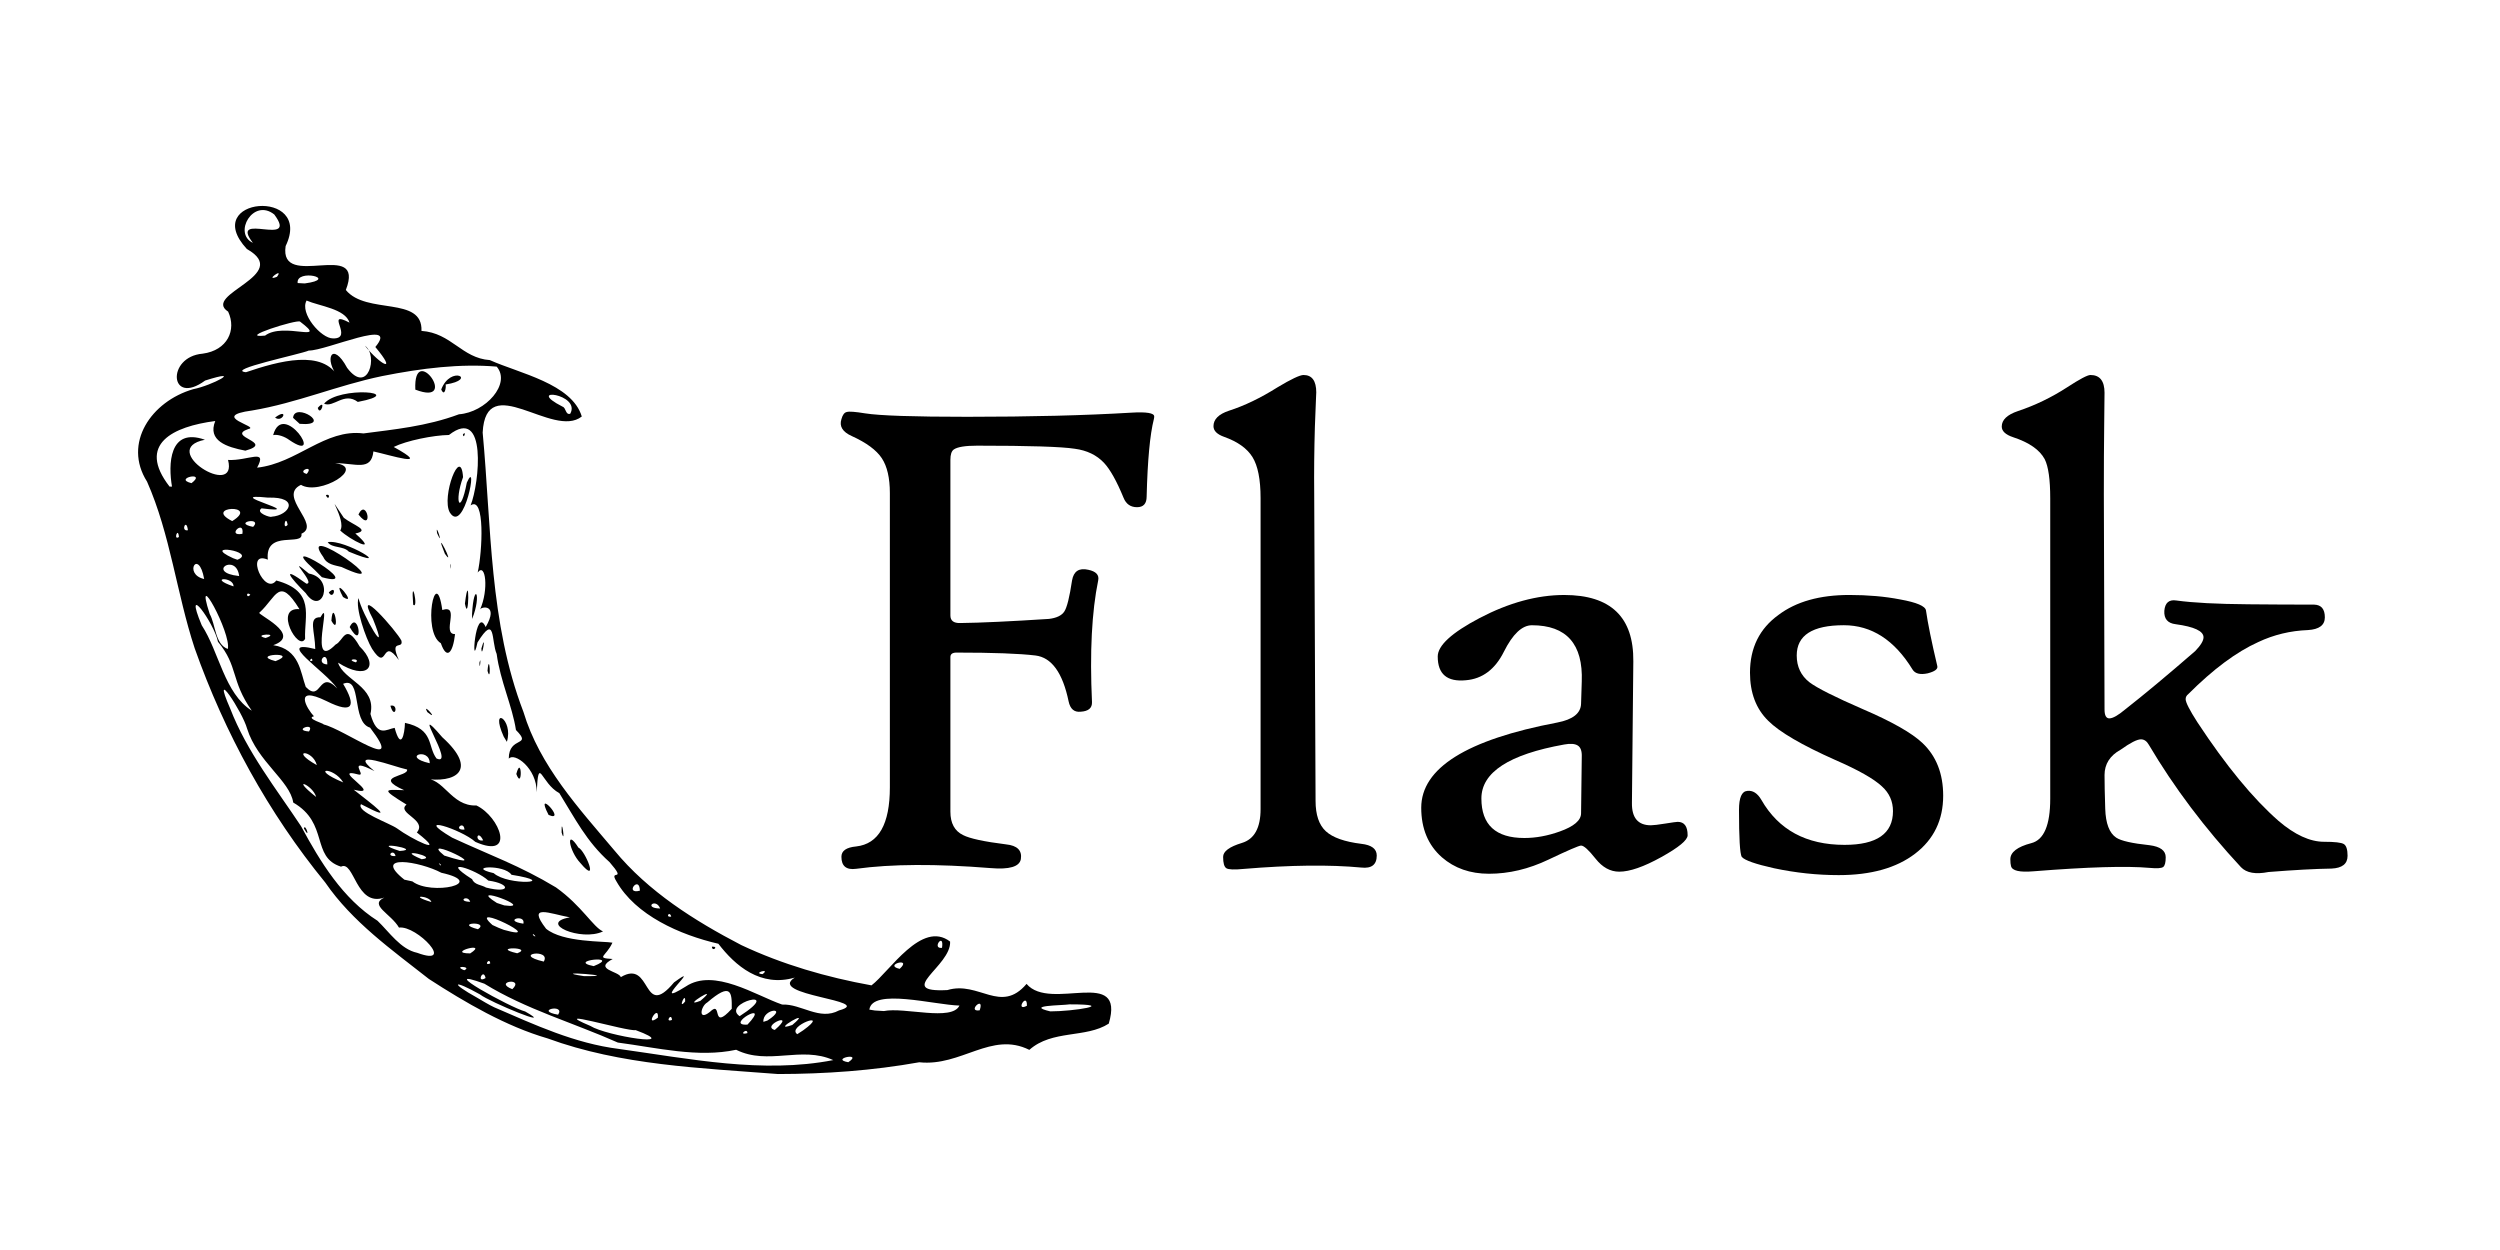 <?xml version="1.0" encoding="UTF-8" standalone="no"?>
<svg
   xmlns:dc="http://purl.org/dc/elements/1.1/"
   xmlns:cc="http://creativecommons.org/ns#"
   xmlns:rdf="http://www.w3.org/1999/02/22-rdf-syntax-ns#"
   xmlns:svg="http://www.w3.org/2000/svg"
   xmlns="http://www.w3.org/2000/svg"
   xmlns:sodipodi="http://sodipodi.sourceforge.net/DTD/sodipodi-0.dtd"
   xmlns:inkscape="http://www.inkscape.org/namespaces/inkscape"
   width="120"
   height="60"
   viewBox="0 0 120 60"
   version="1.1"
   preserveAspectRatio="xMidYMid"
   id="svg3407"
   inkscape:version="0.48.4 r9939"
   sodipodi:docname="flask-ar21.svg">
  <defs
     id="defs3427" />
  <sodipodi:namedview
     pagecolor="#ffffff"
     bordercolor="#666666"
     borderopacity="1"
     objecttolerance="10"
     gridtolerance="10"
     guidetolerance="10"
     inkscape:pageopacity="0"
     inkscape:pageshadow="2"
     inkscape:window-width="1147"
     inkscape:window-height="832"
     id="namedview3425"
     showgrid="false"
     inkscape:zoom="8.45"
     inkscape:cx="60"
     inkscape:cy="30"
     inkscape:window-x="65"
     inkscape:window-y="24"
     inkscape:window-maximized="0"
     inkscape:current-layer="svg3407" />
  <path
     style="fill:#000000"
     inkscape:connector-curvature="0"
     id="path3411"
     d="M 20.586,46.99 C 18.807,45.591 16.909,44.25 15.612,42.36 12.882,39.027 10.781,35.17 9.344,31.115 8.476,28.479 8.179,25.652 7.058,23.118 5.888,21.276 7.26,19.265 9.276,18.68 10.173,18.507 11.752,17.66 9.847,18.266 8.138,19.519 7.973,17.128 9.725,16.976 10.921,16.818 11.361,15.839 10.951,14.959 c -1.284,-0.838 3.112,-1.756 0.9,-3.006 -2.303,-2.485 3.222,-2.964 1.859,-0.141 -0.326,2.171 3.862,-0.399 2.89,2.108 0.988,1.204 3.699,0.275 3.631,1.963 1.439,0.099 1.933,1.309 3.282,1.402 1.401,0.632 3.938,1.13 4.413,2.707 -1.389,1.099 -4.603,-2.27 -4.758,0.772 0.42,4.496 0.313,9.127 1.957,13.407 0.778,2.592 2.664,4.632 4.367,6.651 1.63,1.977 3.837,3.369 6.088,4.541 1.974,0.931 4.101,1.547 6.252,1.935 0.872,-0.667 2.412,-3.148 3.773,-2.102 0.066,1.177 -2.7,2.458 -0.13,2.328 1.51,-0.456 2.557,1.167 3.8,-0.297 1.145,1.357 4.761,-0.866 3.946,1.907 -1.102,0.711 -2.71,0.281 -3.813,1.26 -1.82,-0.909 -3.268,0.812 -5.283,0.595 -2.237,0.401 -4.514,0.562 -6.782,0.565 C 33.62,51.262 29.82,51.138 26.28,49.842 24.285,49.262 22.339,48.126 20.586,46.99 l 0,0 z m 3.143,1.363 c 1.947,0.841 3.852,1.729 5.986,1.997 3.386,0.47 6.883,1.196 10.281,0.535 -1.538,-0.694 -3.128,0.27 -4.661,-0.496 -1.837,0.395 -3.81,-0.101 -5.678,-0.346 -2.124,-0.946 -4.417,-1.596 -6.406,-2.825 -2.487,-0.908 1.285,1.165 1.957,1.333 1.554,0.882 -1.709,-0.452 -2.169,-0.819 -1.302,-0.73 -1.467,-0.578 -0.129,0.163 0.269,0.158 0.536,0.323 0.818,0.458 l 0,0 z m -3.706,-2.619 c 1.888,0.699 -0.008,-1.327 -0.872,-1.21 -0.383,-0.665 -1.464,-1.085 -0.702,-1.441 -1.371,0.476 -1.437,-1.81 -2.081,-1.483 -1.451,-0.458 -0.564,-2.081 -2.293,-3.078 -0.158,-1.05 -1.717,-1.96 -2.213,-3.544 -0.22,-0.811 -1.762,-3.139 -0.815,-0.973 0.806,2.086 2.225,3.873 3.406,5.657 0.916,1.699 2,3.476 3.669,4.535 0.563,0.54 1.106,1.367 1.901,1.537 l 0,0 z M 14.587,39.765 c 0.065,-0.285 0.345,0.617 0,0 l 0,0 z m 7.697,6.807 c 0.418,-0.187 -0.601,-0.236 0,0 l 0,0 z m 1.024,0.374 c -0.106,-0.516 -0.468,0.289 0,0 l 0,0 z m 1.283,0.535 c 0.61,-0.581 -0.941,-0.367 0,0 l 0,0 z m 2.198,1.225 c 0.371,-0.548 -1.187,-0.206 0,0 l 0,0 z m -4.22,-2.942 c 0.947,-0.613 -1.225,-0.009 0,0 l 0,0 z m 0.962,0.48 c -0.027,-0.323 -0.342,0.145 0,0 l 0,0 z m 4.807,3.001 c 0.773,0.488 4.514,1.069 2.172,0.2 -0.393,0.082 -4.343,-1.118 -2.172,-0.2 l 0,0 z M 20.706,43.299 c -0.075,-0.324 -1.2,-0.359 0,0 l 0,0 z m 2.237,1.305 c 0.583,-0.407 -1.209,-0.314 0,0 l 0,0 z m 1.883,1.154 c 0.836,-0.315 -1.355,-0.316 0,0 l 0,0 z m -5.032,-3.451 c 0.907,0.696 3.658,0.089 1.389,-0.415 -1.032,-0.55 -3.359,-0.927 -1.773,0.332 l 0.384,0.083 0,0 z m 6.307,3.849 c 0.378,-0.643 -1.585,-0.368 0,0 l 0,0 z m -1.916,-1.523 c 2.217,0.626 -1.865,-1.403 -0.547,-0.232 l 0.292,0.133 0.255,0.099 0,0 z m 3.842,2.221 c 2.1,0.02 -1.897,-0.29 0,0 l 0,0 z m -9.041,-5.762 c -0.082,-0.391 -0.518,0.032 0,0 l 0,0 z m 12.593,7.754 c 0.056,-0.706 -0.685,0.526 0,0 l 0,0 z M 22.57,43.287 c -0.128,-0.372 -0.656,-0.016 0,0 l 0,0 z m -3.385,-2.44 c 1.205,-0.073 -1.651,-0.531 0,0 l 0,0 z M 15.175,38.255 c -0.15,-0.579 -1.311,-1.039 0,0 l 0,0 z m 10.527,6.681 c -0.221,-0.252 -0.104,0.055 0,0 l 0,0 z m 6.552,4.021 c -0.02,-0.385 -0.357,0.145 0,0 l 0,0 z m -7.131,-4.62 c 0.118,-0.496 -1.028,-0.151 0,0 l 0,0 z M 20.241,41.243 c 0.897,-0.096 -1.438,-0.606 0,0 l 0,0 z m 8.257,5.131 c 1.398,-0.554 -1.363,-0.27 0,0 l 0,0 z m -4.294,-2.915 c 1.611,0.207 -1.917,-1.097 -0.354,-0.117 l 0.354,0.117 0,0 z m 5.598,3.442 c 1.505,-0.898 1.008,2.106 2.552,0.254 1.522,-1.112 -1.315,1.375 0.561,0.198 1.358,-0.908 3.362,0.431 4.628,0.866 0.91,-0.044 1.796,0.787 2.73,0.281 1.797,-0.484 -3.515,-0.718 -2.123,-1.576 -1.644,0.479 -2.859,-0.57 -3.668,-1.624 -1.845,-0.426 -3.977,-1.369 -4.898,-3.002 -0.376,-0.612 0.542,0.087 -0.324,-0.915 -1.111,-0.988 -1.666,-2.111 -2.412,-3.312 -0.891,-0.475 -0.996,-1.875 -1.086,-0.046 0.007,-1.154 -1.076,-1.931 -1.341,-1.608 -0.005,-1.111 1.16,-0.554 0.345,-1.376 -0.175,-1.152 -0.753,-2.352 -0.926,-3.652 -0.269,-0.626 -0.038,-1.969 -0.921,-0.55 -0.321,1.5 -0.106,-1.842 0.394,-0.741 0.656,-1.124 -0.236,-0.991 -0.272,-0.836 0.427,-0.948 0.271,-2.295 -0.112,-1.781 0.228,-1.006 0.36,-3.701 -0.34,-3.223 0.425,-1.052 0.805,-4.813 -1.039,-3.379 -0.747,0.011 -2.041,0.271 -2.652,0.575 1.917,1.057 -0.193,0.382 -0.975,0.214 -0.101,0.978 -0.875,0.556 -1.841,0.565 1.544,0.191 -0.752,1.579 -1.636,1.039 -1.15,0.549 0.991,1.921 0.023,2.346 0.119,0.638 -1.761,-0.231 -1.614,1.246 -1.116,-0.47 -0.153,1.751 0.406,1 1.898,0.514 1.336,1.685 1.384,2.798 -0.309,0.648 -1.527,-1.524 -0.271,-1.423 -0.991,-1.61 -1.096,-0.582 -1.92,0.166 -0.191,0.054 2.1,1.064 0.662,1.563 1.265,0.196 1.302,1.303 1.56,2.003 0.76,0.792 0.604,-0.875 1.514,0.078 -0.576,-0.849 -3.05,-2.39 -1.058,-1.896 -0.011,-0.853 -0.36,-1.542 0.25,-1.525 0.605,-1.094 -0.634,2.699 0.729,1.308 0.377,-0.165 0.471,-1.095 1.149,0.088 0.984,0.969 0.356,1.67 -1.033,0.783 0.248,0.844 1.858,1.144 1.555,2.463 0.321,1.16 0.769,0.732 1.161,0.666 0.307,1.126 0.481,0.298 0.495,-0.239 1.404,0.301 1.075,1.131 1.515,1.711 0.968,0.436 -1.385,-2.96 0.276,-1.021 1.748,1.579 0.656,2.237 -0.913,1.984 0.993,-0.08 1.312,1.342 2.554,1.292 1.132,0.539 1.9,2.608 -0.053,1.747 -0.677,-0.611 -3.074,-1.364 -1.116,-0.203 1.806,0.838 3.243,1.338 4.986,2.389 1.247,0.89 1.786,1.91 2.258,2.112 -1.049,0.501 -3.159,-0.4 -1.592,-0.675 -0.978,-0.178 -2.078,-0.673 -1.142,0.545 0.797,0.666 2.822,0.595 3.186,0.67 -0.308,0.678 -0.836,0.732 0.012,0.784 -0.946,0.505 0.304,0.583 0.391,0.871 l 0,0 z M 27.867,41.435 c -0.576,-0.603 -0.725,-1.73 -0.103,-0.75 0.32,0.129 1.023,1.844 0.103,0.75 l 0,0 z m 6.304,4.004 c 0.359,-0.024 0.011,0.273 0,0 l 0,0 z m -7.213,-5.481 c -0.023,-0.911 0.207,0.703 0,0 l 0,0 z m -0.626,-0.842 c -0.725,-1.4 0.913,0.396 0,0 l 0,0 z m -7.593,-5.24 c 0.426,-0.114 0.21,0.728 0,0 l 0,0 z m 6.044,3.275 c 0.261,-0.982 0.307,0.823 0,0 l 0,0 z m -4.269,-2.969 c -0.301,-0.542 0.629,0.509 0,0 l 0,0 z m 3.663,1.174 c -0.686,-1.537 0.487,-0.84 0.153,0.252 l -0.153,-0.252 0,0 z m -6.318,-4.213 c -0.307,-0.505 -0.814,-1.984 -0.65,-2.436 0.147,0.736 1.564,3.167 0.694,1.007 -0.96,-1.81 1.149,0.587 1.366,1.039 0.101,0.449 -0.593,-0.123 -0.123,0.931 -0.858,-1.199 -0.506,0.662 -1.287,-0.541 l 0,0 z m -1.952,-1.346 c 0.08,-1.173 0.446,0.804 0,0 l 0,0 z m 0.878,0.303 c 0.419,-0.885 0.71,1.234 0,0 l 0,0 z m -2.113,-1.634 c -0.727,-0.723 -1.253,-1.389 0.035,-0.449 0.495,0.019 -1.102,-1.514 0.119,-0.487 1.284,0.234 0.634,2.106 -0.154,0.936 l 0,0 z m 1.11,-0.029 c 0.422,-0.419 0.224,0.412 0,0 l 0,0 z M 16.464,28.655 c -0.641,-1.199 0.777,0.503 0,0 l 0,0 z m -1.358,-1.297 c -2.113,-1.882 2.655,0.983 0.345,0.348 l -0.345,-0.348 0,0 z m 6.055,3.517 c -0.915,-0.548 -0.243,-3.86 0.069,-1.595 0.889,-0.288 -0.049,1.17 0.613,1.156 -0.104,0.92 -0.401,1.251 -0.682,0.439 l 0,0 z m 2.24,1.324 c 0.089,-0.999 0.188,0.683 0,0 l 0,0 z M 23.012,31.814 c 0.1,-0.426 0.009,0.502 0,0 l 0,0 z m -7.492,-5.074 c -1.358,-1.873 3.946,1.895 0.87,0.475 -0.321,-0.085 -0.709,-0.115 -0.87,-0.475 l 0,0 z m 4.313,2.286 c -0.129,-1.577 0.287,0.261 0,0 l 0,0 z m 3.274,2.101 c 0.253,-0.898 0.019,0.594 0,0 l 0,0 z m -7.378,-5.102 c 0.807,-0.173 3.343,1.416 1.014,0.454 -0.259,-0.287 -0.811,-0.156 -1.014,-0.454 l 0,0 z m 6.929,3.453 c 0.086,-1.613 0.482,-0.963 0.004,0.232 l -0.004,-0.232 0,0 z m -6.328,-4.015 c 0.329,-0.482 -0.874,-2.18 0.173,-0.609 0.452,0.359 1.309,0.601 0.553,0.753 1.189,1.049 -0.29,0.284 -0.725,-0.144 l 0,0 z m 5.986,3.511 c 0.227,-1.838 0.201,1.076 0,0 l 0,0 z m -6.673,-5.208 c 0.252,-0.108 0.133,0.335 0,0 l 0,0 z m 1.562,0.929 c 0.402,-0.844 0.741,0.94 0,0 l 0,0 z m 4.404,2.449 c -0.004,-0.323 0.083,0.471 0,0 l 0,0 z m -0.255,-0.564 c -0.611,-1.508 0.569,0.798 0,0 l 0,0 z m -0.375,-0.989 c -0.102,-0.623 0.349,0.783 0,0 l 0,0 z m 0.611,-0.993 c -0.42,-0.739 0.53,-3.257 0.636,-1.695 -0.443,1.217 -0.128,1.897 0.18,0.265 0.571,-1.284 -0.123,2.536 -0.816,1.43 l 0,0 z m 0.628,-3.745 c 0.183,-0.225 0.041,0.271 0,0 l 0,0 z m -1.049,20.657 c -0.248,-0.217 0.032,0.137 0,0 l 0,0 z m 2.16,1.092 c 1.201,0.309 1.196,-0.186 0.11,-0.334 -0.583,-0.543 -2.427,-1.119 -0.777,-0.067 0.109,0.277 0.454,0.27 0.667,0.401 l 0,0 z m -4.264,-2.833 c 0.661,0.494 2.492,1.398 0.943,0.189 0.523,-0.608 -1,-0.931 -0.495,-1.338 -1.285,-0.787 -1.014,-0.716 -0.113,-0.691 -1.544,-0.691 0.223,-0.638 0.14,-0.993 -0.595,-0.117 -2.958,-1.05 -1.568,0.076 -1.413,-0.72 -0.337,0.268 -0.764,0.165 -1.445,-0.394 1.286,1.1 -0.229,0.729 0.828,0.656 2.23,1.682 0.349,0.694 -0.247,0.357 1.346,0.897 1.737,1.168 l 0,0 z m 2.258,1.298 c 2.746,0.884 -1.347,-1.082 0,0 l 0,0 z m 11.562,7.004 c 0.036,-0.545 -0.375,0.465 0,0 l 0,0 z m 1.189,0.5 c 0.634,-0.613 0.026,0.978 1.05,-0.15 0.011,-0.808 -0.031,-1.285 -1.176,-0.303 -0.316,0.176 -0.457,0.919 0.126,0.454 l 0,0 z M 15.208,36.726 c -0.195,-0.765 -1.364,-0.761 0,0 l 0,0 z m 1.268,0.831 c -0.471,-0.781 -1.681,-0.707 0,0 l 0,0 z m 7.22,4.354 c 0.705,0.626 3.237,0.459 0.856,0.078 -0.352,-0.521 -2.238,-0.396 -0.856,-0.078 l 0,0 z m 9.923,6.129 c 1.085,-0.911 -1.051,0.406 0,0 l 0,0 z m 2.256,1.55 c 0.007,-0.292 -0.468,0.128 0,0 l 0,0 z m 0.004,-0.409 c 1.201,-1.272 -1.163,0.075 0,0 l 0,0 z m -23.793,-15.068 c -1.024,-1.46 -0.636,-2.117 -1.624,-3.31 -0.188,-0.913 -1.694,-2.982 -0.779,-0.79 0.838,1.283 1.086,3.268 2.403,4.1 l 0,0 z m 23.416,14.664 c 2.211,-1.428 -0.907,-0.622 0,0 l 0,0 z m 1.687,0.661 c 1.107,-0.95 -0.7,-0.198 0,0 l 0,0 z M 14.832,35.111 c 0.316,-0.471 -0.818,-0.061 0,0 l 0,0 z M 36.837,48.986 c 1.072,-0.691 -0.247,-0.585 -0.194,0.063 l 0.194,-0.063 0,0 z m -14.542,-9.166 c -0.037,-0.468 -0.567,0.039 0,0 l 0,0 z m 0.898,0.517 c -0.286,-0.578 -0.439,0.091 0,0 l 0,0 z m 15.363,9.116 c 1.373,-0.991 -0.831,-0.19 -0.287,0.188 l 0.287,-0.188 0,0 z m -0.526,-0.254 c 1.119,-0.937 -1.18,0.415 0,0 l 0,0 z m 2.687,1.788 c 0.751,-0.502 -0.913,-0.162 0,0 l 0,0 z M 15.52,34.771 c 1.006,0.225 4.022,2.478 2.243,0.156 -0.911,-0.27 -0.365,-2.497 -1.294,-2.104 0.624,1.043 0.513,1.485 -0.797,0.829 -1.645,-0.804 -0.925,0.397 -0.602,0.729 -0.439,0.1 0.58,0.381 0.451,0.389 l 0,0 z m -4.585,-3.621 c 0.18,-0.746 -1.66,-4.1 -0.869,-1.681 0.285,0.507 0.255,1.467 0.869,1.681 l 0,0 z m 8.416,5.189 c -0.519,-0.433 -0.025,-0.062 0,0 l 0,0 z m 1.276,0.297 c 0,-0.79 -1.41,-0.321 0,0 l 0,0 z m 11.061,6.972 c -0.211,-0.539 -0.834,-0.012 0,0 l 0,0 z m 0.531,0.388 c -0.079,-0.302 -0.307,0.059 0,0 l 0,0 z m 4.384,2.762 c 0.421,-0.311 -0.526,-0.04 0,0 l 0,0 z M 13.225,31.735 c 1.206,-0.467 -1.292,-0.333 0,0 l 0,0 z m 17.489,11.018 c -0.014,-0.78 -0.769,0.195 0,0 l 0,0 z M 12.748,30.624 c 0.774,-0.261 -0.717,-0.172 0,0 l 0,0 z m 2.248,1.089 c -0.013,-0.256 -0.237,0.098 0,0 l 0,0 z M 42.421,48.531 c 0.996,-0.202 3.267,0.507 3.633,-0.264 -1.21,-0.03 -4.184,-0.854 -4.325,0.195 l 0.265,0.042 0.427,0.026 0,0 z M 15.711,31.893 c 0.018,-0.791 -0.617,-0.03 0,0 l 0,0 z M 9.8,27.793 c -0.268,-1.507 -1.021,-0.228 0,0 l 0,0 z m 1.409,0.354 c 0.018,-0.484 -1.29,-0.436 0,0 l 0,0 z M 12.015,28.543 c -0.233,-0.189 -0.181,0.237 0,0 l 0,0 z m 5.07,3.251 c 0.239,-0.22 -0.565,-0.162 0,0 l 0,0 z m -5.605,-4.144 c -0.137,-1.138 -1.634,-0.171 0,0 l 0,0 z M 8.588,25.775 c -0.041,-0.525 -0.282,0.198 0,0 l 0,0 z m 0.431,-0.324 c -0.07,-0.623 -0.37,0.079 0,0 l 0,0 z m 2.375,1.417 c 1.005,-0.394 -1.829,-0.816 -0.205,-0.074 l 0.205,0.074 0,0 z M 43.184,46.505 c 0.643,-0.589 -0.816,-0.182 0,0 l 0,0 z m 3.841,1.99 c 0.258,-0.761 -0.649,0.1 0,0 l 0,0 z M 11.636,25.623 c 0.106,-0.737 -0.797,0.147 0,0 l 0,0 z m -3.38,-2.265 c -0.181,-1.04 -0.156,-2.867 1.58,-2.25 -2.317,0.461 1.605,2.881 1.11,0.97 0.975,0.048 1.907,-0.576 1.395,0.37 1.921,-0.211 3.252,-1.877 5.107,-1.643 1.445,-0.192 3.025,-0.337 4.582,-0.919 1.28,-0.092 2.513,-1.47 1.811,-2.288 -1.746,-0.148 -3.574,0.071 -5.503,0.455 -2.138,0.444 -4.08,1.288 -6.238,1.651 -2.104,0.283 0.422,0.778 -0.18,0.889 -1.097,0.381 1.309,0.637 -0.142,1.039 -0.896,-0.17 -1.829,-0.478 -1.446,-1.423 -2.014,0.263 -3.785,1.098 -2.193,3.148 l 0.118,0.001 0,0 z M 13.111,20.886 c 0.471,-1.74 2.529,1.432 0.773,0.232 -0.209,-0.158 -0.555,-0.285 -0.773,-0.232 l 0,0 z m 0.092,-0.844 c 0.681,-0.507 0.362,0.285 0,0 l 0,0 z m 0.865,0.014 c 0.062,-0.801 1.982,0.424 0.316,0.288 l -0.316,-0.288 0,0 z m 1.184,-0.476 c 0.433,-0.506 0.126,0.448 0,0 l 0,0 z m 0.303,-0.203 c 0.721,-0.865 4.077,-0.553 1.62,-0.085 -0.659,-0.496 -1.163,0.292 -1.62,0.085 l 0,0 z m 4.381,-0.675 c -0.108,-2.364 2.178,0.839 0,0 l 0,0 z m 1.243,-0.007 c 0.455,-1.191 1.765,-0.478 0.211,-0.24 0.033,0.128 -0.046,0.616 -0.211,0.24 l 0,0 z m -10.033,6.317 c 1.358,-0.832 -1.441,-0.722 0,0 l 0,0 z m 1.005,0.278 c 0.476,-0.506 -1.036,-0.205 0,0 l 0,0 z M 9.192,23.192 c 0.776,-0.597 -0.919,-0.227 0,0 l 0,0 z M 49.291,48.278 c 0.023,-0.692 -0.593,0.311 0,0 l 0,0 z M 45.217,45.496 c 0.116,-0.796 -0.524,0.069 0,0 l 0,0 z m 5.195,3.05 c 1.085,0.004 3.287,-0.338 0.927,-0.337 -0.371,0.057 -2.158,0.046 -0.927,0.337 l 0,0 z M 13.034,24.802 c 0.878,-0.06 1.373,-0.968 -0.171,-0.916 -2.392,-0.247 2.111,0.82 -0.307,0.514 -0.324,0.215 0.458,0.462 0.477,0.402 l 0,0 z m 0.773,0.392 c -0.092,-0.563 -0.272,0.299 0,0 l 0,0 z m 0.918,-2.446 c 0.381,-0.473 -0.528,-0.126 0,0 l 0,0 z m -2.921,-4.881 c 1.568,-0.532 3.711,-1.131 4.451,0.263 -0.753,-0.906 -0.304,-1.798 0.407,-0.473 1.006,1.34 1.509,-0.61 0.855,-1.06 0.746,0.926 1.593,1.364 0.499,0.059 1.19,-1.431 -2.38,0.187 -3.192,0.17 -0.39,0.175 -4.03,0.928 -3.02,1.04 l 0,0 z m 0.919,-1.758 c 0.894,-0.674 3.091,0.402 1.681,-0.671 -0.138,-0.122 -3.088,0.814 -1.681,0.671 l 0,0 z m 3.259,0.135 c 1.045,0.026 -0.451,-1.406 0.795,-0.757 -0.204,-0.668 -1.451,-0.793 -2.061,-1.061 -0.345,0.611 0.701,1.825 1.266,1.817 l 0,0 z m -2.687,-2.958 c 0.362,-0.49 -0.635,0.25 0,0 l 0,0 z m 1.332,0.319 c 1.686,-0.223 -0.43,-0.725 -0.34,-0.018 l 0.34,0.018 0,0 z M 12.139,11.658 c -1.187,-1.55 2.233,0.26 1.026,-1.363 -1.015,-0.808 -1.99,0.911 -1.026,1.363 l 0,0 z m 15.231,8.203 c 0.544,-0.964 -2.247,-1.301 -0.366,-0.341 0.173,0.057 0.134,0.408 0.366,0.341 l 0,0 z" />
  <g
     style="fill:#000000"
     id="g3413"
     transform="matrix(0.283,0,0,0.283,40.355,18)">
    <path
       inkscape:connector-curvature="0"
       id="path3415"
       d="m 53.108,7.495 c -0.659,2.607 -1.069,6.979 -1.222,13.117 0,1.206 -0.543,1.81 -1.631,1.81 -1.089,0 -1.847,-0.527 -2.276,-1.575 -1.166,-2.838 -2.271,-4.817 -3.324,-5.947 -1.243,-1.319 -2.895,-2.117 -4.955,-2.389 -2.215,-0.351 -7.733,-0.525 -16.555,-0.525 -2.02,0 -3.344,0.215 -3.963,0.644 -0.389,0.271 -0.582,0.854 -0.582,1.748 l 0,26.409 c 0,0.894 0.563,1.319 1.687,1.283 3.462,-0.04 8.474,-0.276 15.041,-0.701 1.283,-0.158 2.15,-0.574 2.595,-1.255 0.45,-0.68 0.887,-2.437 1.312,-5.275 0.271,-1.555 1.186,-2.158 2.74,-1.805 1.32,0.272 1.887,0.875 1.693,1.805 -1.089,5.288 -1.442,12.167 -1.053,20.64 0.041,1.008 -0.599,1.555 -1.923,1.632 -1.089,0.117 -1.769,-0.466 -2.041,-1.75 -1.007,-4.858 -2.886,-7.453 -5.624,-7.786 -2.74,-0.328 -7.202,-0.493 -13.38,-0.493 -0.7,0 -1.048,0.251 -1.048,0.757 l 0,26.235 c 0,1.943 0.716,3.267 2.154,3.963 1.13,0.584 3.558,1.109 7.287,1.575 1.907,0.194 2.74,1.032 2.51,2.506 -0.235,1.283 -1.943,1.789 -5.133,1.517 C 16.205,82.895 8.606,82.936 2.623,83.754 0.95,83.984 0.117,83.304 0.117,81.713 c 0,-1.013 0.833,-1.595 2.506,-1.75 3.809,-0.429 5.712,-3.773 5.712,-10.028 l 0,-49.908 c 0,-2.562 -0.457,-4.534 -1.368,-5.915 C 6.051,12.733 4.35,11.478 1.865,10.352 0.31,9.652 -0.272,8.701 0.117,7.495 0.31,6.758 0.622,6.348 1.047,6.272 c 0.389,-0.117 1.421,-0.04 3.089,0.234 2.45,0.389 8.223,0.584 17.316,0.584 10.729,0 19.996,-0.235 27.811,-0.701 2.602,-0.158 3.906,0.057 3.906,0.639 0,0.159 -0.02,0.312 -0.061,0.466 l 0,0 z" />
    <path
       inkscape:connector-curvature="0"
       id="path3417"
       d="m 90.915,81.502 c 0,1.555 -0.875,2.235 -2.623,2.04 -5.36,-0.506 -12.008,-0.429 -19.936,0.231 -1.595,0.158 -2.575,0.117 -2.947,-0.113 -0.369,-0.235 -0.551,-0.875 -0.551,-1.928 0,-0.931 1.057,-1.716 3.175,-2.36 2.122,-0.639 3.178,-2.555 3.178,-5.741 l 0,-52.761 c 0,-3.15 -0.457,-5.462 -1.368,-6.94 -0.915,-1.477 -2.519,-2.623 -4.81,-3.437 -1.206,-0.429 -1.81,-1.032 -1.81,-1.81 0,-1.166 0.875,-2.041 2.623,-2.623 C 68.49,5.206 71.231,3.887 74.069,2.097 76.401,0.696 77.879,0 78.498,0 c 1.438,0 2.159,0.988 2.159,2.971 0,-0.153 -0.078,1.79 -0.235,5.83 C 80.308,12.648 80.268,16.437 80.308,20.17 l 0.23,52.06 c 0,2.372 0.584,4.094 1.75,5.162 1.166,1.069 3.169,1.777 6.004,2.126 1.748,0.194 2.623,0.854 2.623,1.984 l 0,0 z" />
    <path
       inkscape:connector-curvature="0"
       id="path3419"
       d="m 143.644,78.064 c 0,0.818 -1.486,2.049 -4.458,3.7 -2.976,1.652 -5.356,2.478 -7.142,2.478 -1.518,0 -2.857,-0.737 -4.023,-2.215 -1.166,-1.477 -1.985,-2.214 -2.45,-2.214 -0.348,0 -2.194,0.797 -5.539,2.388 -3.339,1.595 -6.704,2.393 -10.085,2.393 -3.186,0 -5.851,-0.935 -7.988,-2.797 -2.332,-2.061 -3.498,-4.859 -3.498,-8.397 0,-6.724 7.697,-11.543 23.089,-14.457 2.64,-0.506 3.984,-1.575 4.02,-3.207 l 0.118,-3.732 c 0.234,-6.373 -2.584,-9.559 -8.454,-9.559 -1.672,0 -3.254,1.494 -4.753,4.486 -1.494,2.996 -3.643,4.607 -6.441,4.842 -3.186,0.308 -4.781,-1.032 -4.781,-4.024 0,-1.867 2.372,-4.04 7.113,-6.531 4.976,-2.602 9.758,-3.906 14.344,-3.906 7.887,0 11.794,3.753 11.717,11.255 l -0.235,24.016 c -0.036,2.527 1.033,3.789 3.207,3.789 0.429,0 1.247,-0.096 2.449,-0.291 1.207,-0.194 1.907,-0.291 2.102,-0.291 1.126,0 1.688,0.761 1.688,2.275 l 0,0 z M 125.689,64.773 c 0.04,-0.972 -0.187,-1.616 -0.673,-1.924 -0.486,-0.311 -1.251,-0.372 -2.3,-0.177 -9.368,1.672 -14.052,4.724 -14.052,9.154 0,4.469 2.428,6.704 7.287,6.704 1.943,0 3.948,-0.368 6.004,-1.105 2.413,-0.858 3.615,-1.886 3.615,-3.093 l 0.118,-9.559 z" />
    <path
       inkscape:connector-curvature="0"
       id="path3421"
       d="m 186.988,71.357 c 0,4.121 -1.588,7.397 -4.753,9.825 -3.166,2.429 -7.49,3.644 -12.972,3.644 -3.651,0 -7.308,-0.389 -10.959,-1.166 -3.15,-0.701 -4.976,-1.34 -5.482,-1.924 -0.312,-0.546 -0.465,-3.206 -0.465,-7.988 0,-2.06 0.465,-3.129 1.4,-3.206 0.932,-0.118 1.729,0.389 2.389,1.514 2.914,5.093 7.619,7.64 14.109,7.64 5.478,0 8.219,-1.907 8.219,-5.717 0,-1.668 -0.62,-3.069 -1.867,-4.194 -1.361,-1.283 -4,-2.781 -7.927,-4.49 -5.677,-2.526 -9.466,-4.741 -11.369,-6.648 -2.061,-2.02 -3.09,-4.741 -3.09,-8.162 0,-4.199 1.612,-7.461 4.838,-9.793 2.992,-2.255 6.996,-3.381 12.008,-3.381 3.15,0 6.025,0.251 8.631,0.758 2.798,0.506 4.256,1.126 4.373,1.866 0.308,2.174 0.951,5.324 1.924,9.446 0.117,0.502 -0.43,0.911 -1.632,1.222 -1.283,0.272 -2.137,0.057 -2.566,-0.639 -3.069,-5.016 -6.956,-7.522 -11.66,-7.522 -5.324,0 -7.988,1.709 -7.988,5.13 0,1.906 0.72,3.42 2.158,4.546 1.283,0.972 4.295,2.491 9.037,4.551 4.975,2.137 8.356,4.061 10.146,5.769 2.332,2.215 3.498,5.19 3.498,8.92 l 0,0 z" />
    <path
       inkscape:connector-curvature="0"
       id="path3423"
       d="m 255.575,81.559 c 0,1.36 -0.915,2.081 -2.741,2.158 -2.721,0.04 -6.28,0.234 -10.668,0.582 -2.178,0.429 -3.732,0.159 -4.664,-0.814 -6.142,-6.607 -11.352,-13.527 -15.627,-20.757 -0.348,-0.62 -0.794,-0.932 -1.34,-0.932 -0.66,0 -1.805,0.584 -3.437,1.75 -1.83,1.008 -2.741,2.449 -2.741,4.312 0,1.324 0.036,3.226 0.117,5.717 0.078,2.485 0.696,4.117 1.862,4.894 0.818,0.547 2.705,0.972 5.656,1.284 1.826,0.234 2.741,0.914 2.741,2.04 0,0.895 -0.146,1.45 -0.437,1.66 -0.291,0.215 -1.061,0.263 -2.304,0.146 -3.887,-0.348 -10.454,-0.154 -19.704,0.582 -2.332,0.195 -3.595,-0.097 -3.79,-0.875 -0.077,-0.271 -0.117,-0.659 -0.117,-1.166 0,-1.202 1.187,-2.117 3.559,-2.736 2.137,-0.547 3.206,-3.053 3.206,-7.522 l 0,-50.955 c 0,-3.186 -0.311,-5.401 -0.935,-6.644 -0.854,-1.595 -2.644,-2.839 -5.365,-3.733 -1.279,-0.425 -1.923,-1.028 -1.923,-1.805 0,-1.13 0.915,-2.004 2.74,-2.623 2.915,-0.972 5.692,-2.312 8.336,-4.024 C 210.138,0.701 211.461,0 211.963,0 c 1.596,0 2.393,1.008 2.393,3.033 0,-0.275 -0.02,1.652 -0.061,5.77 -0.036,2.838 -0.056,6.648 -0.056,11.429 l 0.117,36.494 c 0,1.012 0.272,1.514 0.814,1.514 0.584,0 1.478,-0.503 2.684,-1.514 3.226,-2.527 7.191,-5.83 11.891,-9.911 0.935,-0.971 1.4,-1.748 1.4,-2.332 0,-1.048 -1.574,-1.789 -4.72,-2.214 -1.361,-0.159 -2.004,-0.915 -1.928,-2.276 0.117,-1.36 0.798,-1.943 2.041,-1.748 2.801,0.389 6.883,0.603 12.242,0.644 3.733,0.036 7.446,0.057 11.139,0.057 1.202,0.04 1.805,0.757 1.805,2.158 0,1.319 -0.951,2.04 -2.854,2.158 -2.996,0.113 -5.814,0.793 -8.453,2.04 -3.693,1.669 -7.641,4.604 -11.838,8.802 -0.308,0.234 -0.466,0.525 -0.466,0.874 0,0.543 0.66,1.847 1.985,3.907 4.858,7.385 9.445,12.96 13.757,16.732 2.761,2.369 5.344,3.555 7.753,3.555 1.79,0 2.899,0.125 3.324,0.38 0.43,0.252 0.645,0.923 0.645,2.009 l 0,0 z" />
  </g>
</svg>
